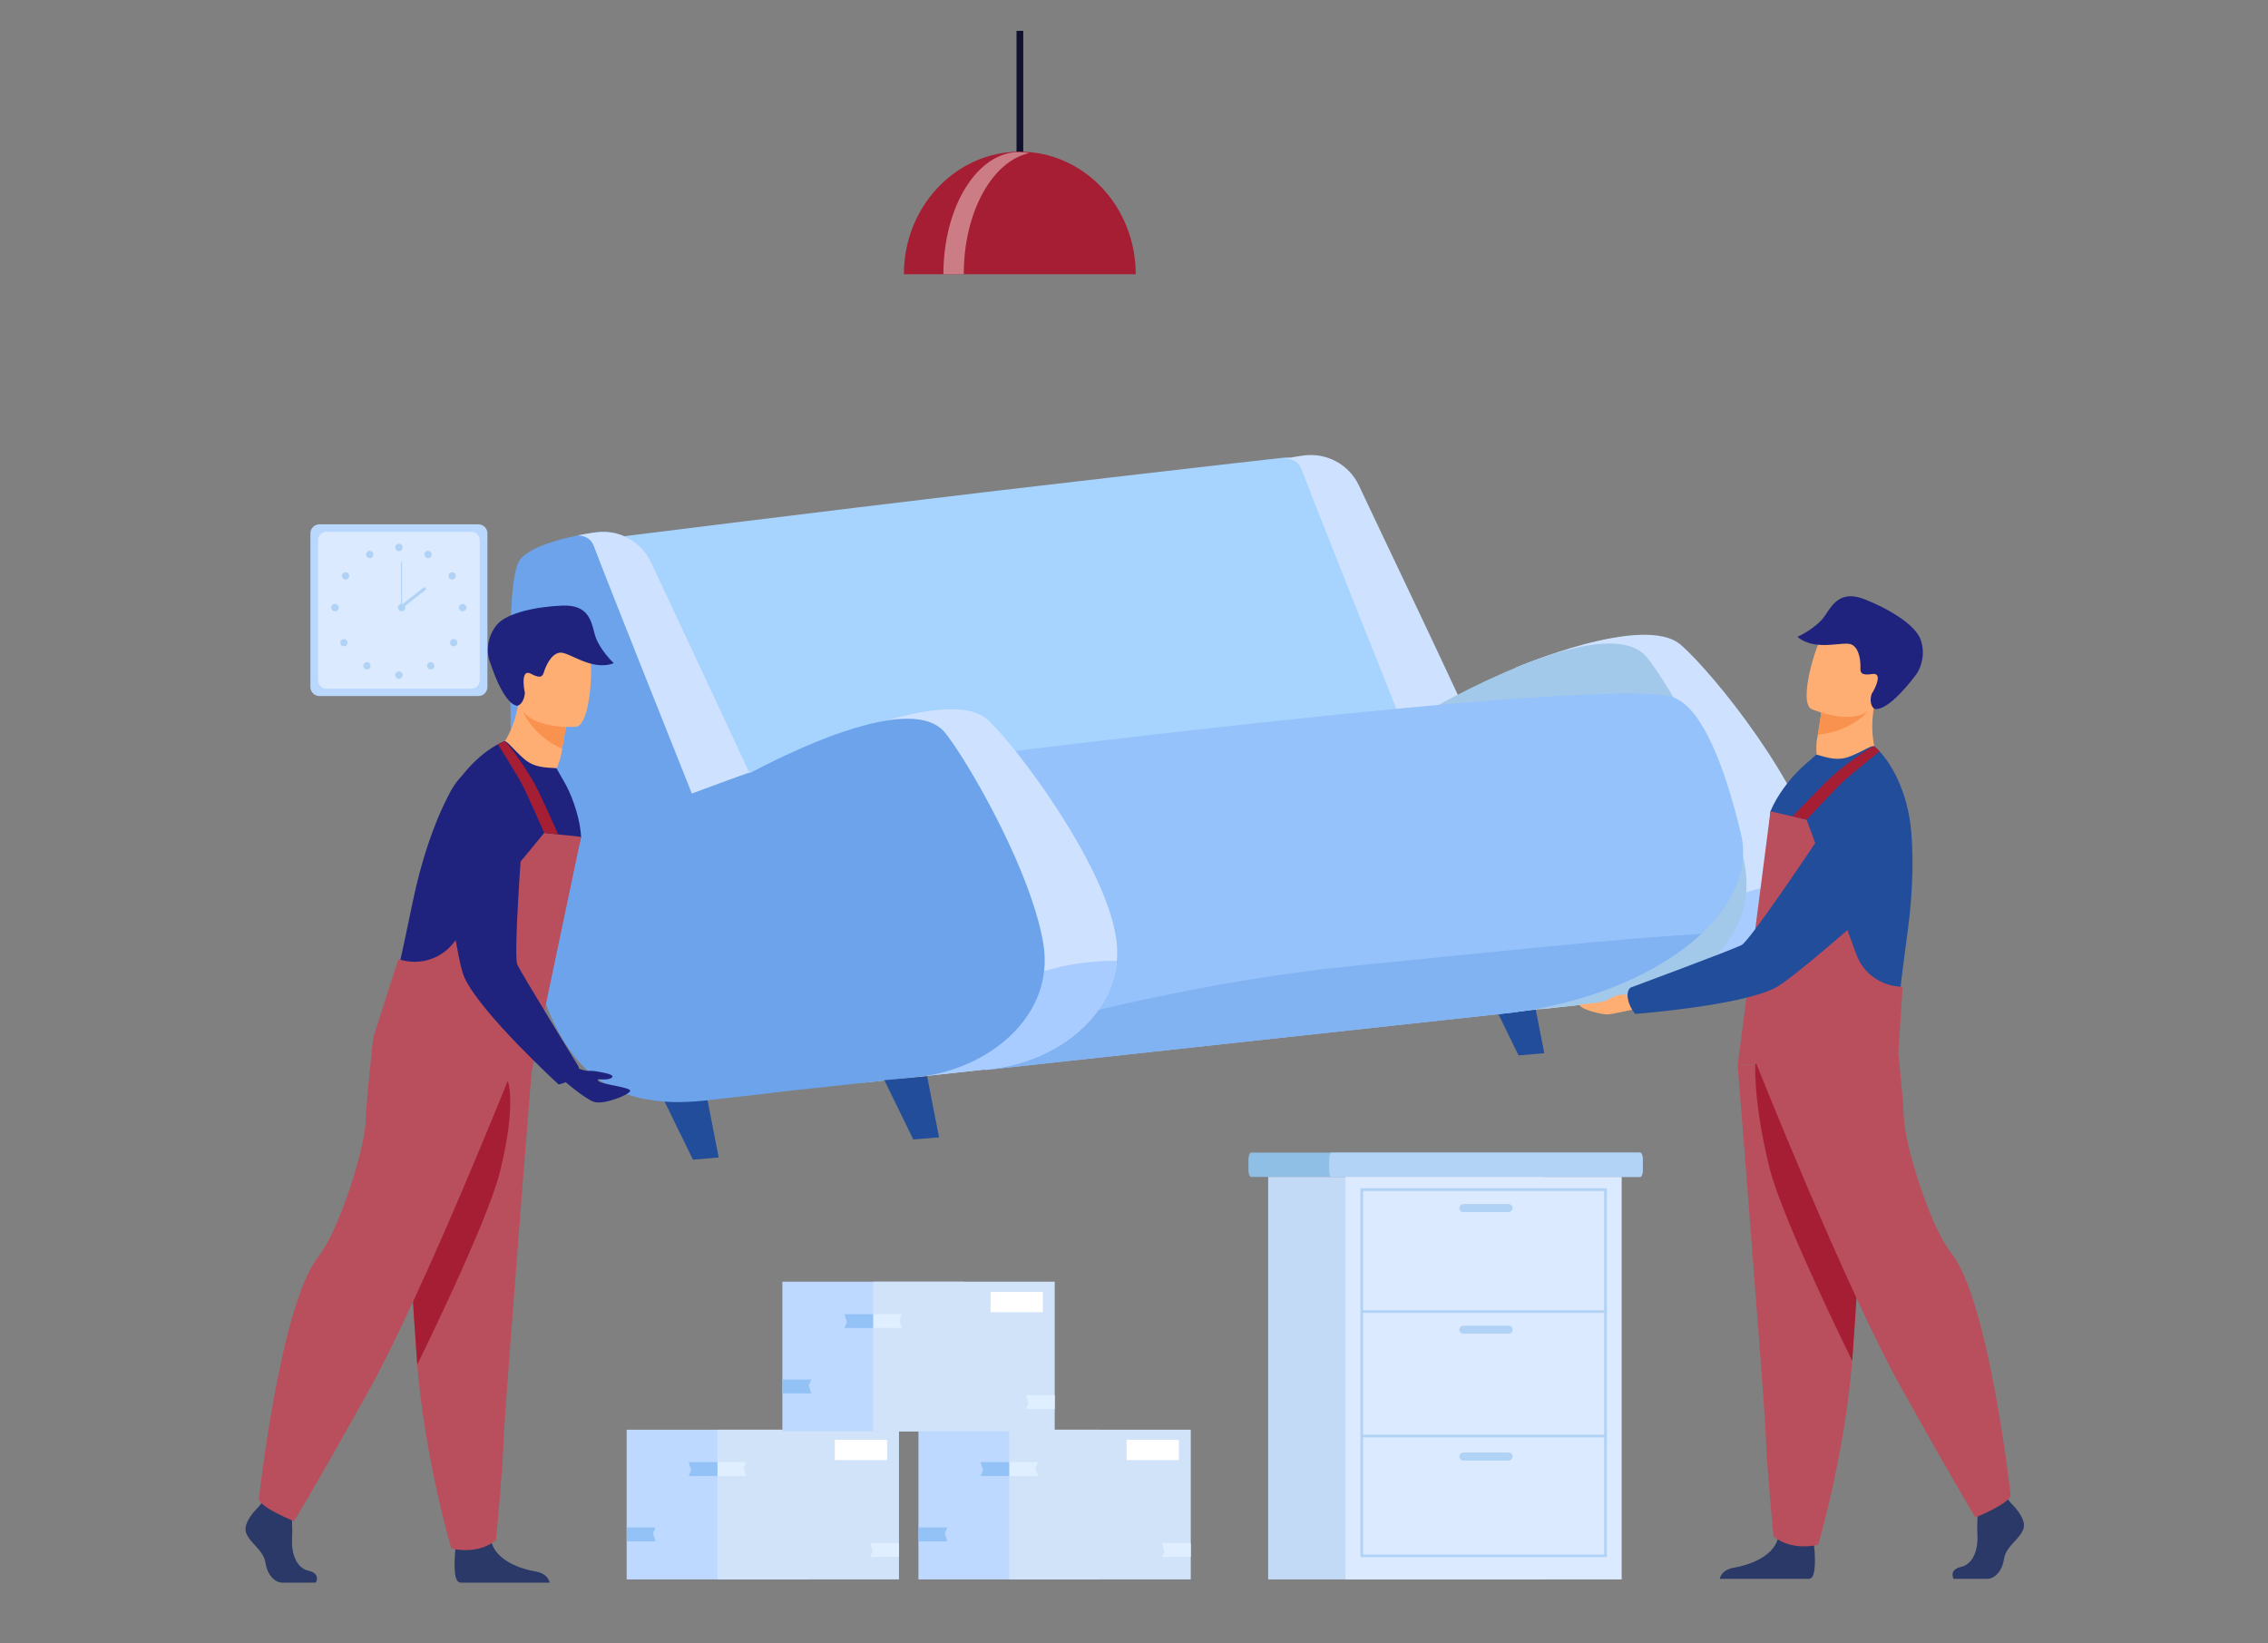 <?xml version="1.0" encoding="utf-8"?>
<!-- Generator: Adobe Illustrator 25.2.0, SVG Export Plug-In . SVG Version: 6.00 Build 0)  -->
<svg version="1.1" id="Layer_1" xmlns="http://www.w3.org/2000/svg" xmlns:xlink="http://www.w3.org/1999/xlink" x="0px" y="0px"
	 viewBox="0 0 2760.6 2000" style="enable-background:new 0 0 2760.6 2000;" xml:space="preserve">
<rect x="0" y="0" width="2760.6" height="2000" fill="#808080" stroke="none"/>
<style type="text/css">
	.st0{fill:#BAD7FD;}
	.st1{fill:#DCEAFF;}
	.st2{fill:#B0D2F5;}
	.st3{fill:#214D9A;}
	.st4{fill:#BDD9FF;}
	.st5{fill:#D0E3F9;}
	.st6{fill:#93C2F7;}
	.st7{fill:#DFEFFF;}
	.st8{fill:#FFFFFF;}
	.st9{fill:#A7D3FF;}
	.st10{fill:#CEE2FF;}
	.st11{fill:#A8CCFF;}
	.st12{fill:#A2C8EA;}
	.st13{fill:#96C2FB;}
	.st14{fill:#81B2F2;}
	.st15{fill:#6CA3EA;}
	.st16{fill:#FFAE73;}
	.st17{fill:#F9924F;}
	.st18{fill:#1F237E;}
	.st19{fill:#2A3967;}
	.st20{fill:#B94F5D;}
	.st21{fill:#A61E33;}
	.st22{fill:#90BFE5;}
	.st23{fill:#B3D3F6;}
	.st24{fill:#C3DAF6;}
	.st25{fill:#0F112E;}
	.st26{fill:#CC7C85;}
</style>
<g>
	<g>
		<path class="st0" d="M582.3,847.2H388.8c-6,0-11-4.9-11-11v-187c0-6,4.9-11,11-11h193.5c6,0,11,4.9,11,11v187
			C593.2,842.3,588.3,847.2,582.3,847.2z"/>
		<path class="st1" d="M573.9,838.2H397.2c-5.5,0-10-4.5-10-10V657.3c0-5.5,4.5-10,10-10h176.7c5.5,0,10,4.5,10,10v170.8
			C583.9,833.6,579.4,838.2,573.9,838.2z"/>
		<g>
			<g>
				<path class="st2" d="M481.1,666.3c0-2.5,2-4.5,4.5-4.5c2.5,0,4.5,2,4.5,4.5c0,2.5-2,4.5-4.5,4.5
					C483.1,670.8,481.1,668.8,481.1,666.3z"/>
				<path class="st2" d="M517.1,672.7c1.2-2.2,3.9-2.9,6.1-1.7c2.2,1.2,2.9,3.9,1.7,6.1c-1.2,2.2-3.9,2.9-6.1,1.7
					C516.7,677.5,515.9,674.8,517.1,672.7z"/>
				<path class="st2" d="M547.9,697.2c2.1-1.3,4.8-0.7,6.2,1.3c1.3,2.1,0.7,4.8-1.3,6.2c-2.1,1.3-4.8,0.7-6.2-1.3
					C545.3,701.3,545.9,698.5,547.9,697.2z"/>
				<path class="st2" d="M563.2,735.1c2.5,0,4.5,2,4.5,4.5s-2,4.5-4.5,4.5c-2.5,0-4.5-2-4.5-4.5S560.7,735.1,563.2,735.1z"/>
				<path class="st2" d="M555.4,779.1c1.7,1.7,1.7,4.6,0,6.3c-1.7,1.7-4.6,1.7-6.3,0c-1.7-1.7-1.7-4.6,0-6.3
					C550.8,777.4,553.7,777.4,555.4,779.1z"/>
				<path class="st2" d="M527.4,807.2c1.7,1.7,1.7,4.6,0,6.3c-1.7,1.7-4.6,1.7-6.3,0c-1.7-1.7-1.7-4.6,0-6.3
					C522.8,805.5,525.6,805.5,527.4,807.2z"/>
				<path class="st2" d="M481.1,821.7c0-2.5,2-4.5,4.5-4.5c2.5,0,4.5,2,4.5,4.5c0,2.5-2,4.5-4.5,4.5
					C483.1,826.2,481.1,824.2,481.1,821.7z"/>
			</g>
			<g>
				<path class="st2" d="M453.9,672.7c-1.2-2.2-3.9-2.9-6.1-1.7c-2.2,1.2-2.9,3.9-1.7,6.1c1.2,2.2,3.9,2.9,6.1,1.7
					C454.3,677.5,455.1,674.8,453.9,672.7z"/>
				<path class="st2" d="M423,697.2c-2.1-1.3-4.8-0.7-6.2,1.3c-1.3,2.1-0.7,4.8,1.3,6.2c2.1,1.3,4.8,0.7,6.2-1.3
					C425.7,701.3,425.1,698.5,423,697.2z"/>
				<path class="st2" d="M407.7,735.1c-2.5,0-4.5,2-4.5,4.5s2,4.5,4.5,4.5c2.5,0,4.5-2,4.5-4.5S410.2,735.1,407.7,735.1z"/>
				<path class="st2" d="M415.5,779.1c-1.7,1.7-1.7,4.6,0,6.3c1.7,1.7,4.6,1.7,6.3,0c1.7-1.7,1.7-4.6,0-6.3
					C420.1,777.4,417.3,777.4,415.5,779.1z"/>
				<path class="st2" d="M443.5,807.2c-1.7,1.7-1.7,4.6,0,6.3c1.7,1.7,4.6,1.7,6.3,0c1.7-1.7,1.7-4.6,0-6.3
					C448.1,805.5,445.3,805.5,443.5,807.2z"/>
			</g>
		</g>
		<g>
			<path class="st2" d="M484.3,739.6c0-2.5,2-4.5,4.5-4.5c2.5,0,4.5,2,4.5,4.5s-2,4.5-4.5,4.5C486.3,744,484.3,742,484.3,739.6z"/>
			<g>
				<rect x="488.2" y="683.8" class="st2" width="1.2" height="55.7"/>
			</g>
			<g>
				
					<rect x="484.2" y="726" transform="matrix(0.786 -0.618 0.618 0.786 -342.16 466.137)" class="st2" width="37.6" height="3.7"/>
			</g>
		</g>
	</g>
	<polygon class="st3" points="860.3,1334.6 874.8,1408.8 843.5,1411.5 808.2,1339.3 	"/>
	<polygon class="st3" points="1865.2,1207.8 1879.7,1281.9 1848.4,1284.6 1813.1,1212.4 	"/>
	<g>
		
			<rect x="762.8" y="1740.1" transform="matrix(-1 -1.224647e-16 1.224647e-16 -1 1746.56 3662.483)" class="st4" width="221" height="182.2"/>
		
			<rect x="873.3" y="1740.1" transform="matrix(-1 -1.224647e-16 1.224647e-16 -1 1967.527 3662.483)" class="st5" width="221" height="182.2"/>
		<polygon class="st6" points="762.9,1876.1 797.9,1876.1 794.9,1866.3 797.9,1859.2 762.9,1859.2 		"/>
		<polygon class="st7" points="873.3,1796.5 908.3,1796.5 905.2,1786.7 908.3,1779.6 873.3,1779.6 		"/>
		<polygon class="st6" points="873.3,1779.6 838.3,1779.6 841.3,1789.5 838.3,1796.5 873.3,1796.5 		"/>
		<polygon class="st7" points="1094.3,1878.1 1059.2,1878.1 1062.3,1887.9 1059.2,1895 1094.3,1895 		"/>
		<rect x="1016.2" y="1752.5" class="st8" width="63.6" height="24.7"/>
	</g>
	<g>
		
			<rect x="1117.9" y="1740.1" transform="matrix(-1 -1.224647e-16 1.224647e-16 -1 2456.817 3662.483)" class="st4" width="221" height="182.2"/>
		
			<rect x="1228.4" y="1740.1" transform="matrix(-1 -1.224647e-16 1.224647e-16 -1 2677.784 3662.483)" class="st5" width="221" height="182.2"/>
		<polygon class="st6" points="1118.1,1876.1 1153.1,1876.1 1150,1866.3 1153.1,1859.2 1118.1,1859.2 		"/>
		<polygon class="st7" points="1228.4,1796.5 1263.4,1796.5 1260.3,1786.7 1263.4,1779.6 1228.4,1779.6 		"/>
		<polygon class="st6" points="1228.4,1779.6 1193.4,1779.6 1196.5,1789.5 1193.4,1796.5 1228.4,1796.5 		"/>
		<polygon class="st7" points="1449.4,1878.1 1414.4,1878.1 1417.5,1887.9 1414.4,1895 1449.4,1895 		"/>
		<rect x="1371.3" y="1752.5" class="st8" width="63.6" height="24.7"/>
	</g>
	<g>
		
			<rect x="952.3" y="1560.1" transform="matrix(-1 -1.224647e-16 1.224647e-16 -1 2125.618 3302.312)" class="st4" width="221" height="182.2"/>
		
			<rect x="1062.8" y="1560.1" transform="matrix(-1 -1.224647e-16 1.224647e-16 -1 2346.586 3302.312)" class="st5" width="221" height="182.2"/>
		<polygon class="st6" points="952.5,1696 987.5,1696 984.4,1686.2 987.5,1679.2 952.5,1679.2 		"/>
		<polygon class="st7" points="1062.8,1616.4 1097.8,1616.4 1094.7,1606.6 1097.8,1599.5 1062.8,1599.5 		"/>
		<polygon class="st6" points="1062.8,1599.5 1027.8,1599.5 1030.9,1609.4 1027.8,1616.4 1062.8,1616.4 		"/>
		<polygon class="st7" points="1283.8,1698 1248.8,1698 1251.9,1707.9 1248.8,1714.9 1283.8,1714.9 		"/>
		<rect x="1205.7" y="1572.4" class="st8" width="63.6" height="24.7"/>
	</g>
	<g>
		<g>
			<path class="st9" d="M1781.1,918c-3,9.1-39.7,21.3-94.7,34.5c-9.7,2.3-19.9,4.7-30.7,7.1c-187.5,41.5-706.1,109.6-738.8,106.9
				c-45.2-3.7-178.6-411.2-178.6-411.2s259-32.4,464.8-56.8c70.4-8.3,315.4-36.7,360.8-41.6C1634.4,549.2,1785.9,903.3,1781.1,918z"
				/>
			<path class="st10" d="M1703.5,872.3c0,0-110.7-277.1-119-300.5c-3.7-10.4-12-13.4-20.1-13.6c13.9-2.8,24-4,24-4
				c27.6-3,53.9,11.7,65.6,36.6c25.4,54.2,75.5,158.2,122.9,260.1C1775.1,851.1,1703.5,872.3,1703.5,872.3z"/>
			<path class="st10" d="M2213.7,1072.9c-4.9,73.1-83,127.7-168.2,137l-168.7,18.3l-31.9-415.6c0,0,155.8-66.7,200.9-27.8
				c39.5,34.1,151.9,173.8,166.6,262.1C2213.9,1055.9,2214.3,1064.5,2213.7,1072.9z"/>
			<path class="st11" d="M2213.7,1072.9c-4.9,73.1-83,127.7-168.2,137l-82.8,9C2014.3,1180,2053.2,1073,2213.7,1072.9z"/>
			<path class="st12" d="M1738,865.3c0,0,216.5-127,266.9-64.9c26.7,33,105.1,167.8,119.4,256.1c13.9,85.8-64.9,151.8-152.3,161.3
				l-155.2,16.8L1738,865.3z"/>
			<path class="st13" d="M2070.8,1136.6c-2.3,2.2-4.7,4.3-7.1,6.4c-30.4,26.3-71.3,49-119.2,65.5c-36.1,12.5-76.2,21.4-118.7,25.7
				l-73.8,8l-1,0.1l-349.3,38l-200.2,21.8l-3,0.3l0-0.1l-10.6-33.3l-100.6-336.4c0,0,875.3-113.7,950.7-83.3
				c35,14.1,61.8,85.4,81,165.1C2129.3,1056.9,2110.1,1099.9,2070.8,1136.6z"/>
			<path class="st14" d="M2070.8,1136.6c-2.3,2.2-4.7,4.3-7.1,6.4c-30.4,26.3-71.3,49-119.2,65.5c-36.1,12.5-76.2,21.4-118.7,25.7
				l-73.8,8l-1,0.1l-349.3,38l-200.2,21.8l-3,0.2l-10.6-33.3c120.3-35.5,287.6-76.5,465-94
				C1822.2,1158.4,1963.9,1142.8,2070.8,1136.6z"/>
			<path class="st10" d="M1359.4,1169.4c-6.1,71-76.4,123.2-153.4,131.6l-155.2,16.8l-33.2-419.1c0,0,143.1-61.6,185-22.3
				c36.7,34.4,141.3,174.9,155.6,263.3C1359.9,1149.9,1360.2,1159.8,1359.4,1169.4z"/>
			<path class="st11" d="M1359.4,1169.4c-6.1,71-76.4,123.2-153.4,131.6l-124.2,13.5C1136.2,1273.5,1204,1169.1,1359.4,1169.4z"/>
			<path class="st15" d="M1270.9,1182c-3.2,28.1-16.4,53.2-36,73.6l0,0c-11.7,12.2-25.7,22.7-41.2,31.3c-19,10.5-40.4,18-62.5,21.9
				c-1.2,0.2-2.3,0.4-3.5,0.6c-0.9,0.1-1.8,0.3-2.8,0.4c-1.5,0.2-3.1,0.4-4.6,0.6c-0.8,0.1-1.6,0.2-2.5,0.3l-155.2,16.8l0-0.1
				c-2.9,0.4-5.9,0.7-8.9,1.1c-16,1.9-32.6,3.9-48.1,5.7c-2.6,0.3-5.1,0.6-7.7,0.9c-0.9,0.1-1.9,0.2-2.8,0.3
				c-15.3,1.8-28.8,3.3-38.5,4.3c-13.6,1.4-26.5,1.9-38.7,1.6c-15.7-0.5-30.4-2.5-43.9-6.1c-2.4-0.7-4.8-1.4-7.2-2.1
				c-2.4-0.8-4.8-1.6-7.1-2.5c-6.2-2.3-12.2-5.1-17.9-8.3c-14.8-8.2-28-19.1-39.8-33.1c-8.2-9.7-15.7-20.9-22.5-33.7
				c-8.3-15.6-15.7-33.5-22-53.9c-0.2-0.5-0.3-1-0.5-1.6c-2.9-9.4-5.6-19.3-8.1-29.7c-1.1-4.8-2.3-9.6-3.3-14.6
				c-3.8-17.6-7.1-36.6-9.9-57c-0.2-1.8-0.5-3.6-0.7-5.4c-0.1-0.4-0.1-0.8-0.2-1.2c-2.2-16.3-4-33.4-5.7-51.5
				c-0.7-7.9-1.4-16-2-24.3c-0.3-3.8-0.5-7.6-0.8-11.4c-1.3-19.3-2.3-39.5-3.1-60.8c-0.4-9.5-0.7-19.3-0.9-29.2
				c-1.1-40.9-1.4-85.3-1-133.2c0.4-54.4,3.6-92.8,13.2-102.5c14.2-14.3,46-22.9,68.4-27.4l0,0c13.9-2.8,24-4,24-4
				c0.5-0.1,1-0.1,1.5-0.1c0.4,0,0.7-0.1,1.1-0.1c0.9-0.1,1.7-0.1,2.6-0.1c0.5,0,1,0,1.4,0c0.3,0,0.6,0,1,0c0.5,0,1,0,1.4,0
				c0.9,0,1.7,0.1,2.5,0.1c0.6,0,1.2,0.1,1.7,0.1c0,0,0.1,0,0.1,0c0.4,0,0.8,0.1,1.3,0.1c0.8,0.1,1.6,0.2,2.4,0.3
				c0.5,0.1,1.1,0.2,1.6,0.3c0.4,0.1,0.7,0.1,1.1,0.2c4.5,0.9,8.8,2.3,12.9,4c14.2,6.1,26,17.2,32.9,31.8
				c23.7,50.8,66.1,141.5,110.3,236.5c0.2,0.5,0.4,1,0.7,1.4c2.5,5.5,5.1,10.9,7.6,16.4c0.3,0.6,0.5,1.1,0.8,1.7
				c0.1,0.3,0.3,0.6,0.4,0.8c1.8-0.9,3.7-1.9,5.6-2.9c0.1,0,0.1-0.1,0.2-0.1c7.7-4,16.4-8.4,25.8-13l0,0c4.9-2.4,9.9-4.8,15.2-7.2
				c14.8-6.8,30.7-13.7,47-20c7.2-2.8,14.5-5.4,21.8-7.8c9.3-3.1,18.6-5.9,27.7-8.2c0.3-0.1,0.6-0.1,0.8-0.2
				c1.1-0.3,2.1-0.5,3.2-0.8c6.4-1.5,12.7-2.9,18.9-3.9l0,0c31.4-5.1,58.1-2.4,72.1,14.9c5.2,6.5,12.4,16.8,20.7,30
				c17.2,27.2,39.1,66.2,58.1,107.4c18.9,40.9,34.9,84,40.7,119.5C1271.9,1160.4,1272.1,1171.4,1270.9,1182z"/>
			<path class="st10" d="M842.1,965.8c0,0-110.7-277.1-119-300.5c-3.7-10.4-12-13.4-20.1-13.6c13.9-2.8,24-4,24-4
				c27.6-3,53.9,11.7,65.6,36.6c25.4,54.2,72.2,154.2,119.6,256.1C910.4,940.5,842.1,965.8,842.1,965.8z"/>
		</g>
		<path class="st16" d="M1991.4,1228.2c-0.9-0.5-27.5,6.3-35,6.5c-6.5,0.1-31.1-5.4-33.8-11.5c-0.4-0.9,28.4-2.6,32.9-5.5
			c2.3-1.4,11.8-7.5,19.8-7c8,0.6,12.3,0,12.3,0L1991.4,1228.2z"/>
		<g>
			<path class="st16" d="M601,919.2c0,0,25.8,42,68.2,32.5c0,0,11.8-19.5,14.2-34.9c0.3-1.9,0.6-3.7,0.9-5.5
				c2.8-17.3,4.9-26.9,4.9-26.9s0,0,0,0c-1.7-1-57.4-34.4-57.6-32.4C625.4,899.1,601,919.2,601,919.2z"/>
			<path class="st17" d="M635.7,864.2c4.1,11.5,20.6,35.2,48.5,47.2c2.8-17.3,4.9-26.9,4.9-26.9s0,0,0,0
				C687.5,883.8,634.5,860.8,635.7,864.2z"/>
			<path class="st16" d="M701.2,884.6c0,0-69.1,5.6-72-37.5c-2.8-43.1-13.6-71.4,30.4-76.8c44-5.4,53.7,10.5,58.1,24.7
				C722.2,809.1,719.1,882.1,701.2,884.6z"/>
			<path class="st18" d="M630.5,858.8c-1,0.4-16,2.7-35-55.6c-3-9.2-3.1-28,9.3-42.8c12.4-14.8,49.7-22.2,79.8-23.3
				c30.2-1.1,34.7,16.4,39.1,34.1c4.6,18.5,23.4,36,23.4,36c-27.4,10.3-54.8-14.5-65.9-12.8c-11.1,1.7-17.3,17.8-18.9,23
				c-1.6,5.2-3.5,9.5-16,2.7c-12.5-6.8-8.8,17.9-7.4,22.7C638.8,842.8,638.8,855.1,630.5,858.8z"/>
		</g>
		<g>
			<path class="st19" d="M669.1,1926.3H560.7c-1-0.2-1.8-0.4-2.3-0.7c-7.2-3.6-5-31.3-4.1-39.9c0.2-1.6,0.3-2.5,0.3-2.5
				s38.1-30.5,43.4-7.1c0.2,0.7,0.4,1.4,0.6,2.1v0c6.6,21.8,36.2,31.8,53.3,34.5C664.8,1914.9,668.2,1922.5,669.1,1926.3z"/>
			<path class="st19" d="M384.5,1926.3h-40.9c-8.6,0-18.1-8.6-20.5-24.3c-2.4-15.7-20-24.3-23.8-37.2c-3.8-12.9,15.7-31,15.7-31
				l3.3-4.2l3.4-4.4l32.4,7.6c0,0,0.8,7.7,1.3,17.5c0.3,7.1,0.5,15.3,0.1,22.5c-1,17.2,4.8,35.6,20,39
				C390.8,1915.2,384.5,1926.3,384.5,1926.3z"/>
			<path class="st20" d="M647.3,1301.3c0,0-5.8,72.2-12.6,159c-9.2,117.9-20.4,262.8-21.5,290.2c-1.9,47.6-9.5,123.9-9.5,123.9
				s-18.1,18.1-54.3,10.5c0,0-32.3-108.8-41.5-223.9c-0.1-1.9-0.3-3.8-0.4-5.7c-8.6-117.2-21.9-363.9-21.9-363.9L647.3,1301.3z"/>
			<path class="st21" d="M618,1315.6c0,0,11.4,26-9.4,110.5c-15.3,62-100.7,234.8-100.7,234.8c-0.1-1.9-0.3-3.8-0.4-5.7
				c-8.6-117.2-21.9-363.9-21.9-363.9L618,1315.6z"/>
			<path class="st20" d="M625.7,1296.5c0,0-109.2,274.9-177.8,397.8c-68.6,122.9-90,157.2-90,157.2s-39.3-15.7-42.9-26.4
				c0,0,26.2-237.3,72.2-295.1c26-32.7,56.4-130.8,57.9-165.1c1.4-34.3,9.3-102.2,9.3-102.2L625.7,1296.5z"/>
			<path class="st18" d="M631.2,1308.9c-14.7-4.2-164.9-63-162-71.5c10.2-29.6,20.7-79.6,33.3-140.4c2.4-11.3,5-22.5,7.9-33.4
				c7.5-28.4,16.7-55.1,27.2-78.4c19.4-43.4,51-72.8,76.2-82.9c3.3-1.2,10.2,9.2,23.7,21c12.5,11,25.5,10.8,39.8,11.7l11.6,20.5
				c9.4,17.8,17.4,42.7,18.4,63.1C707.3,1018.6,632.6,1309.3,631.2,1308.9z"/>
			<path class="st20" d="M707.3,1018.6l-44.9-4.8l-111.3,135c-16,19.4-42.3,26.8-66.1,18.5l0,0l-30.7,95.5l188.8,60.9L707.3,1018.6z
				"/>
			<path class="st21" d="M635,953.8c-6.5-12.4-29-47.9-29-47.9s2.8-1.5,3.7-1.9c1-0.5,4.1-1.7,4.1-1.7c4.4,0.6,28.1,35.9,35.5,49.1
				c8.9,15.9,30.1,64.2,30.1,64.2l-17-1.9C662.4,1013.7,642.7,968.4,635,953.8z"/>
		</g>
		<g>
			<path class="st18" d="M698.4,1297.8c0,0,11.2,5.9,17.9,5.6c6.7-0.3,11.3,0.8,21.2,2.9c9.9,2.1,10.3,5.4,2.9,7.1
				c-7.3,1.6-15.7-1.5-11.9,2.5c3.7,4,39,7.4,38.6,11.8c-0.4,4.5-32.5,17.5-44.3,13.4s-39.2-28.1-39.2-28.1L698.4,1297.8z"/>
			<path class="st18" d="M696.8,1312.3c10.2-7.9,7.3-14.3,7.3-14.3s-69.6-113.3-74.4-123.9c-4.8-10.6,5.5-147.4,5.5-147.4
				s6.3-54.6-20.3-70.7c-23.2-14.1-30.8-25.6-47.5-15.3c-19.9,12.2-36.9,57.9-32.7,80.9c9.4,51.5,21.5,149.1,30.9,168.9
				c21,44.1,114.3,129.4,114.3,129.4S688.8,1318.5,696.8,1312.3z"/>
		</g>
		<g>
			<path class="st16" d="M2288.7,928.9c0,0-38.2,31.2-75.1,8.2c0,0-4.7-22.3-1.9-37.6c0.3-1.9,0.7-3.7,1-5.4c3-17.2,4.2-27,4.2-27
				s0,0,0,0c2-0.4,65.5-13.6,65.1-11.6C2272.3,901.8,2288.7,928.9,2288.7,928.9z"/>
			<path class="st17" d="M2274,865.5c-7.7,9.5-31.1,26.5-61.4,28.6c3-17.2,4.2-27,4.2-27s0,0,0,0
				C2218.7,867,2276.3,862.7,2274,865.5z"/>
			<path class="st16" d="M2204.9,863c0,0,63.4,28,80.3-11.7c16.9-39.8,36.4-62.9-3.4-82.5c-39.8-19.6-54.1-7.8-63,4.1
				C2209.9,784.8,2188.8,854.7,2204.9,863z"/>
			<path class="st18" d="M2280.8,862.2c0.8,0.8,14.3,7.8,51.4-41c5.8-7.7,12.2-25.4,5.3-43.4c-6.9-18-39.6-37.3-67.7-48.3
				c-28.1-11-38.2,4.1-48.1,19.3c-10.5,16-33.9,26.3-33.9,26.3c22.5,18.8,56.6,4.3,66.4,9.6c9.9,5.3,10.5,22.5,10.3,27.9
				c-0.2,5.4,0.2,10.1,14.3,7.8c14.1-2.3,2.5,19.8-0.5,23.9C2278.2,844.3,2274.1,855.9,2280.8,862.2z"/>
			<path class="st19" d="M2377.9,1921.7h40.9c8.6,0,18.1-8.6,20.5-24.3c2.4-15.7,20-24.3,23.8-37.2s-15.7-31-15.7-31l-3.3-4.2
				l-3.4-4.4l-32.4,7.6c0,0-0.8,7.7-1.3,17.5c-0.3,7.1-0.5,15.3-0.1,22.5c1,17.2-4.8,35.6-20,39
				C2371.6,1910.6,2377.9,1921.7,2377.9,1921.7z"/>
			<path class="st19" d="M2093.3,1921.7h108.4c1-0.2,1.8-0.4,2.3-0.7c7.2-3.6,5-31.3,4.1-39.9c-0.2-1.6-0.3-2.5-0.3-2.5
				s-38.1-30.5-43.4-7.1c-0.2,0.7-0.4,1.4-0.6,2.1v0c-6.6,21.8-36.2,31.8-53.3,34.5C2097.5,1910.3,2094.1,1917.9,2093.3,1921.7z"/>
			<path class="st20" d="M2115.1,1296.7c0,0,5.8,72.2,12.6,159c9.2,117.9,20.4,262.8,21.5,290.2c1.9,47.6,9.5,123.9,9.5,123.9
				s18.1,18.1,54.3,10.5c0,0,32.3-108.8,41.5-223.9c0.1-1.9,0.3-3.8,0.4-5.7c8.6-117.2,21.9-363.9,21.9-363.9L2115.1,1296.7z"/>
			<path class="st21" d="M2136.7,1291.9c0,0-3.7,45.1,17.1,129.6c15.3,62,100.7,234.8,100.7,234.8c0.1-1.9,0.3-3.8,0.4-5.7
				c8.6-117.2,21.9-363.9,21.9-363.9L2136.7,1291.9z"/>
			<path class="st20" d="M2136.7,1291.9c0,0,109.2,274.9,177.8,397.8s90,157.2,90,157.2s39.3-15.7,42.9-26.4
				c0,0-26.2-237.3-72.2-295.1c-26-32.7-56.4-130.8-57.9-165.1c-1.4-34.3-9.3-102.2-9.3-102.2L2136.7,1291.9z"/>
			<path class="st3" d="M2131.2,1286.7c15.3,0.9,176.5-5.2,176.5-14.2c0.1-31.3,6.7-82,14.9-143.6c1.5-11.5,2.7-22.9,3.5-34.1
				c2.3-29.3,2.4-57.5,0.2-83c-4.1-47.4-24.2-85.5-44.7-103.3c-2.7-2.3-12.6,5.3-29.3,12c-15.4,6.2-27.6,1.8-41.4-2.1l-17.7,15.6
				c-14.7,13.7-30.5,34.6-38.2,53.5C2155,987.5,2129.8,1286.6,2131.2,1286.7z"/>
			<path class="st20" d="M2155,987.5l44,10.2l60.6,164.1c8.7,23.6,31.2,39.2,56.3,39.2l0,0l-5.3,81l-195.5,14.6L2155,987.5z"/>
			<path class="st3" d="M1981.9,1217.8c-3.1-12.5,3-15.8,3-15.8s124.6-46.3,134.9-51.7c10.3-5.4,86.5-119.5,86.5-119.5
				s28.6-46.9,59.6-43.2c26.9,3.2,40.4,21.3,47.2,39.7c8.1,21.9,1.7,46.5-15.7,62c-39.1,34.8-117.6,103.6-137.2,113.4
				c-43.7,21.8-169.8,31.4-169.8,31.4S1984.4,1227.6,1981.9,1217.8z"/>
			<path class="st21" d="M2244.7,950.2c10.3-9.5,43.1-35.7,43.1-35.7s-2.6-2.8-3.5-3.7c-0.6-0.6-2.7-2.3-2.7-2.3
				c-4.4-0.9-38.4,24.6-49.7,34.7c-13.6,12.1-50.2,50.5-50.2,50.5l17.3,4C2199,997.7,2232.6,961.4,2244.7,950.2z"/>
		</g>
	</g>
	<g>
		<path class="st22" d="M1999.6,1411.2v13c0,4.5-1.5,8.3-3.3,8.3h-473.4c-1.8,0-3.3-3.7-3.3-8.3v-13c0-4.5,1.5-8.3,3.3-8.3h473.4
			C1998.1,1403,1999.6,1406.7,1999.6,1411.2z"/>
		<path class="st23" d="M1999.6,1411.2v13c0,4.5-1.3,8.3-3,8.3h-375.8c-1.6,0-3-3.7-3-8.3v-13c0-4.5,1.3-8.3,3-8.3h375.8
			C1998.2,1403,1999.6,1406.7,1999.6,1411.2z"/>
		<rect x="1543.6" y="1432.5" class="st24" width="336.1" height="489.9"/>
		<rect x="1637.8" y="1432.5" class="st1" width="336.1" height="489.9"/>
		<g>
			<g>
				<path class="st2" d="M1955.9,1895.3h-300v-449h300V1895.3z M1659.1,1892.1h293.5v-442.5h-293.5V1892.1z"/>
			</g>
			<g>
				<rect x="1657.5" y="1594.8" class="st2" width="296.7" height="3.2"/>
			</g>
			<g>
				<rect x="1657.5" y="1746.3" class="st2" width="296.7" height="3.2"/>
			</g>
			<path class="st2" d="M1836.3,1475.3h-55.1c-2.7,0-4.9-2.2-4.9-4.9l0,0c0-2.7,2.2-4.9,4.9-4.9h55.1c2.7,0,4.9,2.2,4.9,4.9l0,0
				C1841.1,1473.1,1839,1475.3,1836.3,1475.3z"/>
			<path class="st2" d="M1836.3,1623.3h-55.1c-2.7,0-4.9-2.2-4.9-4.9l0,0c0-2.7,2.2-4.9,4.9-4.9h55.1c2.7,0,4.9,2.2,4.9,4.9l0,0
				C1841.1,1621.2,1839,1623.3,1836.3,1623.3z"/>
			<path class="st2" d="M1836.3,1777.7h-55.1c-2.7,0-4.9-2.2-4.9-4.9l0,0c0-2.7,2.2-4.9,4.9-4.9h55.1c2.7,0,4.9,2.2,4.9,4.9l0,0
				C1841.1,1775.5,1839,1777.7,1836.3,1777.7z"/>
		</g>
	</g>
	<g>
		<path class="st25" d="M1245.5,37.5v169.3c0,1,0,1.9,0,2.9c-0.2,17.8-1.8,31.8-3.8,31.8h-0.6c-1.9,0-3.4-12-3.8-27.9
			c0-1.3,0-2.7,0-4.1v-0.3c0-0.8,0-1.6,0-2.4V37.6C1240,37.5,1242.7,37.5,1245.5,37.5z"/>
		<g>
			<path class="st21" d="M1241.3,184.6c-77.9,0-141.1,66.8-141.1,149.2h282.2C1382.4,251.3,1319.2,184.6,1241.3,184.6z"/>
			<path class="st26" d="M1252.6,186.4c-4.1-0.9-8.2-1.3-12.4-1.3c-50.8,0-91.9,66.6-91.9,148.7h24.8
				C1173,258.4,1207.7,196.2,1252.6,186.4z"/>
		</g>
	</g>
	<polygon class="st3" points="1128.5,1310.1 1143,1384.3 1111.7,1386.9 1076.4,1314.7 	"/>
</g>
</svg>
